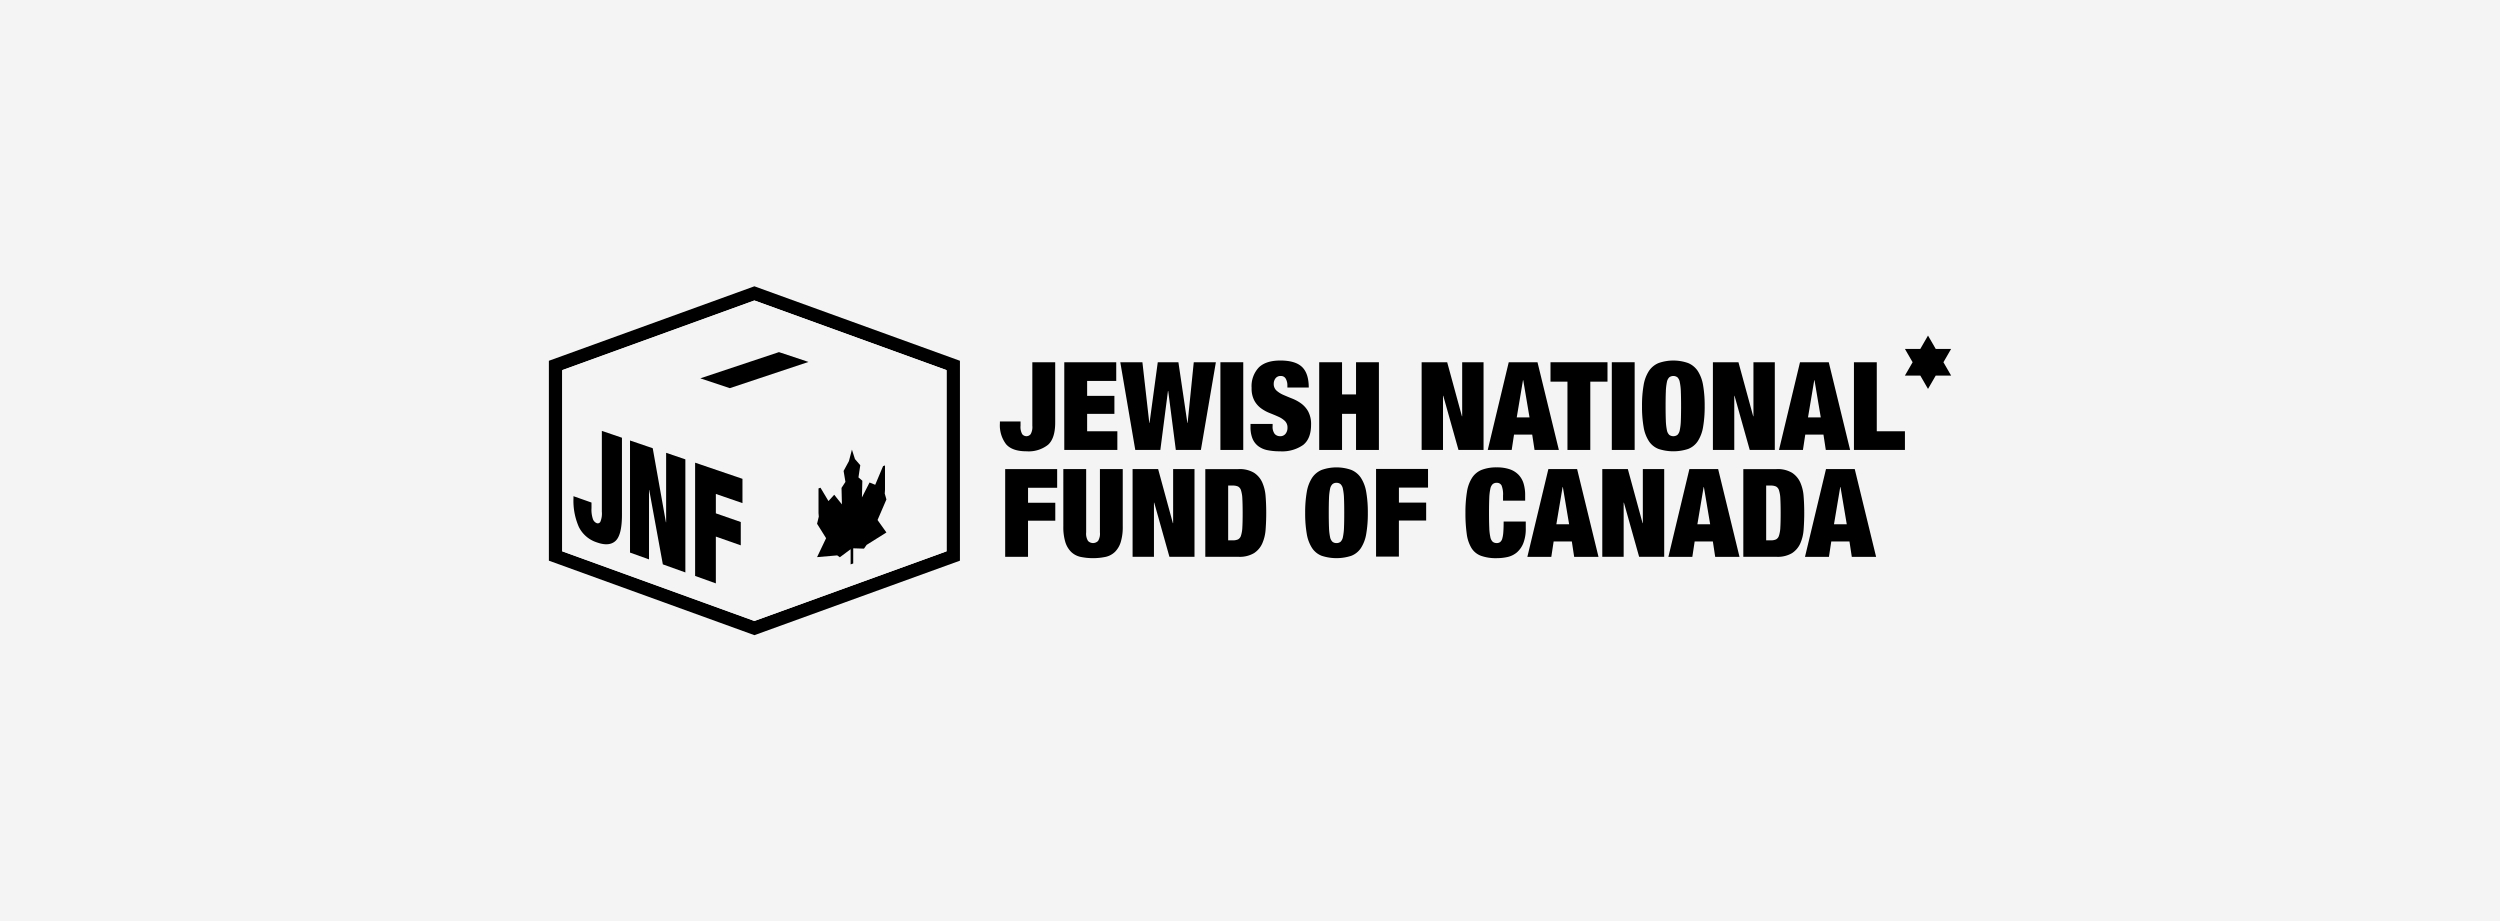 <svg xmlns="http://www.w3.org/2000/svg" xmlns:xlink="http://www.w3.org/1999/xlink" width="624" height="230" viewBox="0 0 624 230">
  <rect x="0" y="0" width="624" height="230" fill="#808080" stroke="none"/>
  <defs>
    <clipPath id="clip-JNF">
      <rect width="624" height="230"/>
    </clipPath>
  </defs>
  <g id="JNF" clip-path="url(#clip-JNF)">
    <rect width="624" height="230" fill="#f4f4f4"/>
    <g id="Group_241" data-name="Group 241">
      <path id="Path_1652" data-name="Path 1652" d="M51.295,0,0,18.591V68.484l51.3,18.595,51.3-18.595V18.591Z" transform="translate(137 71.46)"/>
      <path id="Path_1653" data-name="Path 1653" d="M1,18.452V63.67L48.965,81.059,96.927,63.67V18.452L48.965,1.063Z" transform="translate(139.331 73.937)" fill="#f4f4f4"/>
      <path id="Path_1654" data-name="Path 1654" d="M40.46,27.921A7.8,7.8,0,0,0,45.8,26.309q1.808-1.6,1.808-5.564V5.693H41.9V21.544a3.6,3.6,0,0,1-.416,2.088,1.341,1.341,0,0,1-2.115,0,3.661,3.661,0,0,1-.413-2.088V20.468H33.807v.463a7.776,7.776,0,0,0,1.535,5.211q1.533,1.778,5.118,1.778" transform="translate(215.771 84.725)"/>
      <path id="Path_1655" data-name="Path 1655" d="M51.878,22.925H44.336V18.57h6.806V14.091H44.336v-3.74H51.6V5.693H38.632V27.584H51.878Z" transform="translate(227.013 84.725)"/>
      <path id="Path_1656" data-name="Path 1656" d="M61.168,5.693,59.633,20.838h-.06L57.335,5.693H52.184L50.129,20.838h-.06L48.351,5.693H42.83l3.74,21.891h6.257l1.9-14.715h.063l1.9,14.715h6.257l3.74-21.891Z" transform="translate(236.795 84.725)"/>
      <rect id="Rectangle_558" data-name="Rectangle 558" width="5.704" height="21.891" transform="translate(304.613 90.416)"/>
      <path id="Path_1657" data-name="Path 1657" d="M67.017,18.334a6.22,6.22,0,0,0-1.732-2.008,10.086,10.086,0,0,0-2.238-1.242c-.8-.316-1.545-.629-2.241-.932a6.478,6.478,0,0,1-1.732-1.089,2.2,2.2,0,0,1-.689-1.7,2.249,2.249,0,0,1,.43-1.335,1.552,1.552,0,0,1,1.349-.6,1.331,1.331,0,0,1,1.229.689,3.329,3.329,0,0,1,.4,1.672v.523h5.335q0-3.526-1.672-5.135T60.04,5.563q-3.621,0-5.395,1.748A6.809,6.809,0,0,0,52.864,12.4a6.4,6.4,0,0,0,.663,3.127,5.853,5.853,0,0,0,1.655,1.935,9.624,9.624,0,0,0,2.161,1.2c.776.306,1.5.606,2.161.906a5.729,5.729,0,0,1,1.655,1.072,2.24,2.24,0,0,1,.659,1.7,2.356,2.356,0,0,1-.476,1.5,1.62,1.62,0,0,1-1.362.613,1.75,1.75,0,0,1-1.349-.566,2.911,2.911,0,0,1-.523-1.978v-.519H52.591v.766a7.454,7.454,0,0,0,.49,2.88,4.538,4.538,0,0,0,1.425,1.885,5.625,5.625,0,0,0,2.3,1.016,15.444,15.444,0,0,0,3.14.29,9.131,9.131,0,0,0,5.768-1.578q1.993-1.578,1.991-5.075a6.657,6.657,0,0,0-.689-3.237" transform="translate(259.538 84.422)"/>
      <path id="Path_1658" data-name="Path 1658" d="M63.442,18.57h3.493v9.014h5.708V5.693H66.935v8.032H63.442V5.693h-5.7V27.584h5.7Z" transform="translate(271.531 84.725)"/>
      <path id="Path_1659" data-name="Path 1659" d="M70.752,14.064h.063l3.8,13.52h6.257V5.693H75.537v13.49h-.063l-3.68-13.49H65.417V27.584h5.335Z" transform="translate(289.423 84.725)"/>
      <path id="Path_1660" data-name="Path 1660" d="M76.932,23.754h4.539l.583,3.833h6.071L82.79,5.692H75.613L70.372,27.587h5.977ZM79.17,10.171h.063L80.8,19.461h-3.19Z" transform="translate(300.968 84.723)"/>
      <path id="Path_1661" data-name="Path 1661" d="M79.309,27.584h5.7V10.535h4.292V5.693H75.077v4.842h4.232Z" transform="translate(311.929 84.725)"/>
      <rect id="Rectangle_559" data-name="Rectangle 559" width="5.704" height="21.891" transform="translate(402.305 90.416)"/>
      <path id="Path_1662" data-name="Path 1662" d="M83.654,25.69a5.065,5.065,0,0,0,2.421,1.948,11.908,11.908,0,0,0,7.359,0,5.081,5.081,0,0,0,2.421-1.948,9.252,9.252,0,0,0,1.319-3.523,29.335,29.335,0,0,0,.4-5.231,29.255,29.255,0,0,0-.4-5.225,9.33,9.33,0,0,0-1.319-3.53A5.374,5.374,0,0,0,93.434,6.19a11.127,11.127,0,0,0-7.359,0,5.357,5.357,0,0,0-2.421,1.991,9.275,9.275,0,0,0-1.319,3.53,29.256,29.256,0,0,0-.4,5.225,29.336,29.336,0,0,0,.4,5.231,9.2,9.2,0,0,0,1.319,3.523m4.229-12.414a13.611,13.611,0,0,1,.26-2.314,2.225,2.225,0,0,1,.586-1.2,1.71,1.71,0,0,1,2.055,0,2.248,2.248,0,0,1,.579,1.2,13.225,13.225,0,0,1,.263,2.314c.04.972.06,2.188.06,3.66s-.02,2.694-.06,3.666a13.225,13.225,0,0,1-.263,2.314,2.248,2.248,0,0,1-.579,1.2,1.737,1.737,0,0,1-2.055,0,2.225,2.225,0,0,1-.586-1.2,13.611,13.611,0,0,1-.26-2.314c-.04-.972-.06-2.191-.06-3.666s.02-2.687.06-3.66" transform="translate(327.912 84.425)"/>
      <path id="Path_1663" data-name="Path 1663" d="M97.369,19.182h-.063l-3.68-13.49H87.249V27.587h5.335V14.064h.063l3.8,13.523H102.7V5.692H97.369Z" transform="translate(340.291 84.724)"/>
      <path id="Path_1664" data-name="Path 1664" d="M97.445,5.692,92.2,27.587h5.977l.583-3.836H103.3l.583,3.836h6.071L104.622,5.692ZM99.44,19.461,101,10.171h.063l1.565,9.291Z" transform="translate(351.836 84.723)"/>
      <path id="Path_1665" data-name="Path 1665" d="M103.524,22.925V5.693h-5.7V27.584h12.727V22.925Z" transform="translate(364.92 84.725)"/>
      <path id="Path_1666" data-name="Path 1666" d="M34.2,35.594h5.7V26.579h6.806V22.1H39.907v-3.74h7.266V13.7H34.2Z" transform="translate(216.694 103.387)"/>
      <path id="Path_1667" data-name="Path 1667" d="M47.7,29.493a3.475,3.475,0,0,1-.46,2.135,1.749,1.749,0,0,1-2.514,0,3.475,3.475,0,0,1-.46-2.135V13.7h-5.7V28.051a12.772,12.772,0,0,0,.49,3.833,5.943,5.943,0,0,0,1.429,2.454A4.9,4.9,0,0,0,42.8,35.6a15.367,15.367,0,0,0,6.364,0,4.883,4.883,0,0,0,2.314-1.259,5.9,5.9,0,0,0,1.425-2.454,12.657,12.657,0,0,0,.493-3.833V13.7H47.7Z" transform="translate(226.841 103.386)"/>
      <path id="Path_1668" data-name="Path 1668" d="M53.871,27.191h-.063L50.128,13.7H43.751V35.6h5.335V22.073h.063l3.8,13.523h6.257V13.7H53.871Z" transform="translate(238.942 103.385)"/>
      <path id="Path_1669" data-name="Path 1669" d="M63.415,17.029a5.632,5.632,0,0,0-2.071-2.421,6.977,6.977,0,0,0-3.863-.906H49.2V35.593h8.278a7.005,7.005,0,0,0,3.863-.906,5.594,5.594,0,0,0,2.071-2.421,10.35,10.35,0,0,0,.842-3.493c.1-1.322.153-2.694.153-4.126s-.05-2.807-.153-4.123a10.369,10.369,0,0,0-.842-3.5M58.447,28.2a7.869,7.869,0,0,1-.336,2.088,1.583,1.583,0,0,1-.753.966,3.145,3.145,0,0,1-1.319.23H54.907V17.811h1.132a3.093,3.093,0,0,1,1.319.23,1.583,1.583,0,0,1,.753.966,7.845,7.845,0,0,1,.336,2.088q.075,1.344.077,3.553T58.447,28.2" transform="translate(251.644 103.386)"/>
      <path id="Path_1670" data-name="Path 1670" d="M78.16,29.684a7.8,7.8,0,0,1-.26,1.638,1.7,1.7,0,0,1-.523.879,1.356,1.356,0,0,1-.856.256,1.513,1.513,0,0,1-1.029-.336,2.237,2.237,0,0,1-.583-1.2,13,13,0,0,1-.26-2.314c-.04-.972-.063-2.191-.063-3.666s.023-2.691.063-3.66a13,13,0,0,1,.26-2.318,2.25,2.25,0,0,1,.583-1.2,1.5,1.5,0,0,1,1.029-.34,1.27,1.27,0,0,1,1.2.676,5.993,5.993,0,0,1,.366,2.544v1.229h5.521V20.5a10.008,10.008,0,0,0-.383-2.867,5.43,5.43,0,0,0-1.229-2.174,5.505,5.505,0,0,0-2.191-1.4,9.67,9.67,0,0,0-3.28-.49,10.146,10.146,0,0,0-3.713.6,5.16,5.16,0,0,0-2.421,1.948,8.987,8.987,0,0,0-1.305,3.523,31.491,31.491,0,0,0-.383,5.3,36.389,36.389,0,0,0,.323,5.228A9.057,9.057,0,0,0,70.205,33.7,4.723,4.723,0,0,0,72.6,35.645a11.088,11.088,0,0,0,3.926.586,12.5,12.5,0,0,0,2.681-.29,5.48,5.48,0,0,0,2.318-1.136,6,6,0,0,0,1.625-2.314,9.957,9.957,0,0,0,.609-3.773V27.094H78.237q0,1.563-.077,2.591" transform="translate(297.072 103.088)"/>
      <path id="Path_1671" data-name="Path 1671" d="M78.583,13.7,73.342,35.6h5.977l.583-3.836h4.539l.583,3.836h6.071L85.76,13.7Zm1.995,13.769,1.562-9.291H82.2l1.565,9.291Z" transform="translate(307.888 103.386)"/>
      <path id="Path_1672" data-name="Path 1672" d="M89.078,27.191h-.063L85.335,13.7H78.958V35.6h5.335V22.073h.063l3.8,13.523h6.257V13.7H89.078Z" transform="translate(320.973 103.385)"/>
      <path id="Path_1673" data-name="Path 1673" d="M89.154,13.7,83.913,35.6H89.89l.579-3.836h4.542l.583,3.836h6.067L96.331,13.7Zm1.995,13.769,1.562-9.291h.063l1.565,9.291Z" transform="translate(332.518 103.386)"/>
      <path id="Path_1674" data-name="Path 1674" d="M103.741,17.029a5.632,5.632,0,0,0-2.071-2.421,6.977,6.977,0,0,0-3.863-.906H89.529V35.593h8.278a7.006,7.006,0,0,0,3.863-.906,5.594,5.594,0,0,0,2.071-2.421,10.35,10.35,0,0,0,.842-3.493c.1-1.322.153-2.694.153-4.126s-.05-2.807-.153-4.123a10.37,10.37,0,0,0-.842-3.5M98.773,28.2a7.87,7.87,0,0,1-.336,2.088,1.571,1.571,0,0,1-.753.966,3.145,3.145,0,0,1-1.319.23H95.233V17.811h1.132a3.093,3.093,0,0,1,1.319.23,1.571,1.571,0,0,1,.753.966,7.845,7.845,0,0,1,.336,2.088q.075,1.344.077,3.553T98.773,28.2" transform="translate(345.603 103.386)"/>
      <path id="Path_1675" data-name="Path 1675" d="M99.393,13.7,94.152,35.6h5.977l.583-3.836h4.539l.583,3.836H111.9L106.57,13.7Zm1.995,13.769,1.562-9.291h.063l1.565,9.291Z" transform="translate(356.375 103.386)"/>
      <path id="Path_1676" data-name="Path 1676" d="M48.964,68.892,1,51.506V6.284L48.964,22.272Z" transform="translate(139.33 86.104)" fill="#f4f4f4"/>
      <path id="Path_1677" data-name="Path 1677" d="M13.944,31.766q0,5.05-1.6,6.53c-1.059.986-2.627,1.109-4.689.366A7.589,7.589,0,0,1,3.178,34.8a16.173,16.173,0,0,1-1.335-7.076v-.586l4.5,1.588v1.362A7.343,7.343,0,0,0,6.7,32.868a1.71,1.71,0,0,0,.926.992.729.729,0,0,0,.926-.333A5.352,5.352,0,0,0,8.923,31V10.837l5.022,1.712Z" transform="translate(141.296 96.711)"/>
      <path id="Path_1678" data-name="Path 1678" d="M11.751,13.491l3.29,18.461.057.02V14.634l4.8,1.635V44.494l-5.621-2.018-3.4-18.551-.053-.02V41.237l-4.742-1.7V11.557Z" transform="translate(151.169 98.387)"/>
      <path id="Path_1679" data-name="Path 1679" d="M22.779,17.25v6.064l-6.643-2.291v4.845l6.22,2.164v5.821l-6.22-2.184V43.347l-5.175-1.858V13.221Z" transform="translate(162.54 102.265)"/>
      <path id="Path_1680" data-name="Path 1680" d="M48.964,1.063,1,18.449,48.964,34.439,96.93,18.449Z" transform="translate(139.33 73.937)" fill="#f4f4f4"/>
      <path id="Path_1681" data-name="Path 1681" d="M30.98,4.933,11.35,11.477l7.366,2.454,19.63-6.543Z" transform="translate(163.447 82.955)"/>
      <path id="Path_1682" data-name="Path 1682" d="M111.255,10.353l1.921-3.33h-3.843l-1.925-3.33-1.921,3.33h-3.846l1.925,3.33-1.925,3.33h3.846l1.921,3.33,1.925-3.33h3.843Z" transform="translate(373.824 80.064)"/>
      <path id="Path_1683" data-name="Path 1683" d="M15.4,68.892,63.368,51.506V6.284L15.4,22.272Z" transform="translate(172.891 86.104)" fill="#f4f4f4"/>
      <path id="Path_1684" data-name="Path 1684" d="M29.126,40.657V36.874l2.684.083.646-.929,4.952-3.107-2.214-3.107,2.214-5.135-.416-1.472.063-.9V16.192l-.48.163L34.614,21.02,33.2,20.447l-1.9,3.726.1-4.169-.969-.826.453-3.04-1.329-1.545L28.8,12.242l-.746,2.864-1.332,2.458.456,2.734-.976,1.5.1,4.116-1.921-2.408L22.946,25.08l-1.991-3.33-.493.17V28.1l.067.862L20.1,30.747l2.254,3.6L20.1,39.075l5.028-.436.653.466L28.477,37.1v3.786Z" transform="translate(183.84 99.985)"/>
      <path id="Path_1685" data-name="Path 1685" d="M58.406,33.7a5.066,5.066,0,0,0,2.421,1.948,11.908,11.908,0,0,0,7.359,0A5.081,5.081,0,0,0,70.607,33.7a9.253,9.253,0,0,0,1.319-3.523,29.335,29.335,0,0,0,.4-5.231,29.255,29.255,0,0,0-.4-5.225,9.33,9.33,0,0,0-1.319-3.53A5.374,5.374,0,0,0,68.186,14.2a11.127,11.127,0,0,0-7.359,0,5.357,5.357,0,0,0-2.421,1.991,9.33,9.33,0,0,0-1.319,3.53,29.571,29.571,0,0,0-.4,5.225,29.652,29.652,0,0,0,.4,5.231A9.252,9.252,0,0,0,58.406,33.7m4.229-12.414a13.964,13.964,0,0,1,.26-2.314,2.2,2.2,0,0,1,.589-1.2,1.46,1.46,0,0,1,1.022-.343,1.484,1.484,0,0,1,1.029.343,2.248,2.248,0,0,1,.579,1.2,13.226,13.226,0,0,1,.263,2.314c.043.972.06,2.191.06,3.66s-.017,2.694-.06,3.666a13.226,13.226,0,0,1-.263,2.314,2.248,2.248,0,0,1-.579,1.2,1.513,1.513,0,0,1-1.029.336,1.489,1.489,0,0,1-1.022-.336,2.2,2.2,0,0,1-.589-1.2,13.964,13.964,0,0,1-.26-2.314c-.04-.972-.06-2.191-.06-3.666s.02-2.687.06-3.66" transform="translate(269.084 103.085)"/>
      <path id="Path_1686" data-name="Path 1686" d="M62,35.58h5.7V26.566h6.806V22.087H67.706v-3.74h7.266V13.688H62Z" transform="translate(281.464 103.355)"/>
    </g>
  </g>
</svg>
